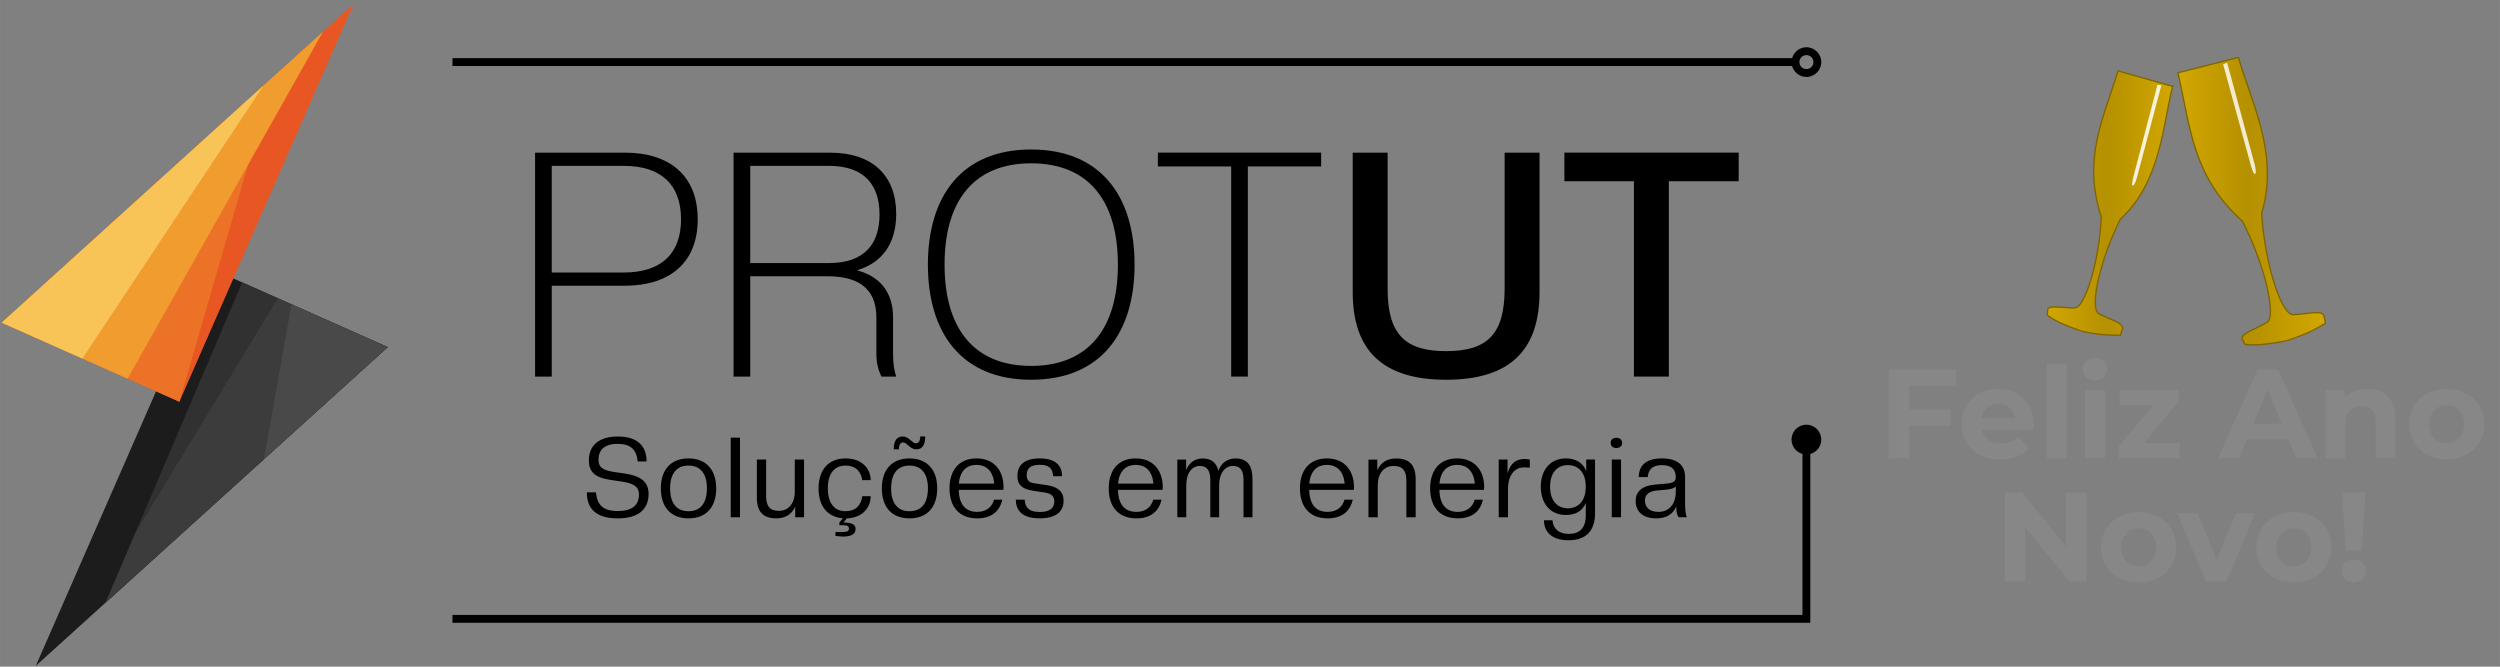 <?xml version="1.0" encoding="UTF-8"?>
<svg width="300" height="80" version="1.1" viewBox="0 0 79.375 21.167" xmlns="http://www.w3.org/2000/svg" xmlns:cc="http://creativecommons.org/ns#" xmlns:dc="http://purl.org/dc/elements/1.1/" xmlns:rdf="http://www.w3.org/1999/02/22-rdf-syntax-ns#" xmlns:xlink="http://www.w3.org/1999/xlink">
 <rect x="0" y="0" width="79.375" height="21.167" fill="#808080" stroke="none"/>
 <defs>
  <linearGradient id="copo">
   <stop style="stop-color:#d4aa00" offset="0"/>
   <stop style="stop-color:#b59000" offset=".478"/>
   <stop style="stop-color:#d4aa00" offset="1"/>
  </linearGradient>
  <linearGradient id="linearGradient10197" x1="64.669" x2="69.296" y1="6.179" y2="6.179" gradientUnits="userSpaceOnUse" xlink:href="#copo"/>
  <linearGradient id="linearGradient10199" x1="69.021" x2="74.389" y1="6.115" y2="6.115" gradientUnits="userSpaceOnUse" xlink:href="#copo"/>
 </defs>
 <g transform="matrix(.102 0 0 .102 -5.862 -4.684)" style="stroke-width:3.773">
  <g transform="rotate(180,52.319,150.08)" style="stroke-width:3.773">
   <path d="m36.035 46.969-109.54 99.219 55.298 24.606z" style="fill:#1c1c1c;stroke-width:3.773"/>
   <path d="m14.272 66.682-87.774 79.506 45.296 20.156z" style="fill:#313131;stroke-width:3.773"/>
   <path d="m14.272 66.682-87.774 79.506 34.16 15.2 44.395-73.075z" style="fill:#3c3c3c;stroke-width:3.773"/>
   <path d="m-35.001 111.31-38.501 34.874 29.945 13.325z" style="fill:#494949;stroke-width:3.773"/>
  </g>
  <g transform="translate(131.51 .175)" style="stroke-width:3.773">
   <path d="m36.035 46.969-109.54 99.219 55.298 24.606z" style="fill:#e85723;stroke-width:3.773"/>
   <path d="m11.15 69.51-84.652 76.677 55.298 24.606z" style="fill:#ec7227;stroke-width:3.773"/>
   <path d="m26.51 55.596-100.01 90.591 39.175 17.432z" style="fill:#f19c2f;stroke-width:3.773"/>
   <path d="m7.983 72.379-81.485 73.809 25.102 11.17z" style="fill:#f8c457;stroke-width:3.773"/>
  </g>
 </g>
 <g transform="matrix(.362 0 0 .362 -2.905 -3.792)" style="stroke-width:2.761">
  <g transform="matrix(.869 0 0 .869 6.234 5.364)" style="stroke-width:3.176">
   <g transform="translate(-12.058,-100.83)" style="stroke-width:3.176">
    <g style="font-feature-settings:normal;font-variant-caps:normal;font-variant-ligatures:normal;font-variant-numeric:normal;stroke-width:1.295" aria-label="Soluções em energia">
     <path d="m76.463 159.03c2.122 0 3.116-0.937 3.116-2.472 0-1.219-0.802-1.817-2.348-2.043l-1.219-0.181c-1.185-0.181-1.49-0.553-1.49-1.219 0-0.982 0.598-1.603 1.919-1.603 1.355 0 1.908 0.587 2.043 1.772h0.892c0-1.569-0.937-2.517-2.913-2.517-1.976 0-2.913 0.982-2.913 2.405 0 1.129 0.553 1.727 2.179 1.976l1.219 0.181c1.321 0.192 1.659 0.655 1.659 1.276 0 1.039-0.598 1.682-2.122 1.682-1.558 0-2.077-0.621-2.224-1.885h-0.914c0 1.716 0.993 2.63 3.116 2.63z" style="stroke-width:1.295"/>
     <path d="m83.603 159.03c1.806 0 2.8-1.151 2.8-3.025 0-1.863-0.993-3.025-2.8-3.025-1.795 0-2.788 1.163-2.788 3.025 0 1.874 0.993 3.025 2.788 3.025zm0-0.722c-1.174 0-1.851-0.779-1.851-2.303s0.677-2.303 1.851-2.303c1.185 0 1.863 0.779 1.863 2.303s-0.677 2.303-1.863 2.303z" style="stroke-width:1.295"/>
     <path d="m88.806 158.92v-8.038h-0.937v8.038z" style="stroke-width:1.295"/>
     <path d="m92.46 159.03c0.993 0 1.592-0.463 1.919-1.185v1.072h0.892v-5.825h-0.937v3.251c0 1.174-0.632 1.93-1.603 1.93-0.937 0-1.287-0.508-1.287-1.479v-3.703h-0.937v3.849c0 1.411 0.621 2.088 1.953 2.088z" style="stroke-width:1.295"/>
     <path d="m100.47 160.09c0-0.463-0.429-0.643-1.219-0.643l0.339-0.418c1.626-0.056 2.405-1.129 2.405-2.235h-0.847c-0.135 0.982-0.722 1.513-1.693 1.513-1.106 0-1.784-0.779-1.784-2.303s0.677-2.303 1.784-2.303c1.106 0 1.58 0.7 1.693 1.468h0.847c0-1.027-0.756-2.19-2.54-2.19-1.727 0-2.721 1.163-2.721 3.025 0 1.784 0.892 2.901 2.461 3.014l-0.361 0.429v0.271h0.316c0.474 0 0.655 0.09 0.655 0.339 0 0.26-0.181 0.35-0.655 0.35h-0.711v0.395l0.722 0.068c0.903 0 1.31-0.26 1.31-0.779z" style="stroke-width:1.295"/>
     <path d="m105.91 159.03c1.806 0 2.8-1.151 2.8-3.025 0-1.863-0.993-3.025-2.8-3.025-1.795 0-2.788 1.163-2.788 3.025 0 1.874 0.993 3.025 2.788 3.025zm0-0.722c-1.174 0-1.851-0.779-1.851-2.303s0.677-2.303 1.851-2.303c1.185 0 1.863 0.779 1.863 2.303s-0.677 2.303-1.863 2.303zm0.689-6.243c0.587 0 0.903-0.418 0.903-1.298h-0.508c0 0.429-0.158 0.689-0.429 0.689-0.395 0-0.7-0.689-1.332-0.689-0.587 0-0.914 0.418-0.914 1.298h0.519c0-0.429 0.158-0.7 0.429-0.7 0.395 0 0.689 0.7 1.332 0.7z" style="stroke-width:1.295"/>
     <path d="m112.74 159.03c1.468 0 2.269-0.722 2.54-1.885h-0.835c-0.203 0.734-0.768 1.23-1.705 1.23-1.084 0-1.829-0.643-1.851-2.224h4.493c0.023-0.09 0.023-0.192 0.023-0.282 0-1.626-0.926-2.89-2.732-2.89-1.795 0-2.721 1.23-2.721 3.025 0 1.874 0.993 3.025 2.788 3.025zm-0.068-5.396c1.005 0 1.671 0.621 1.795 1.885h-3.579c0.124-1.264 0.779-1.885 1.784-1.885z" style="stroke-width:1.295"/>
     <path d="m119.05 159.03c1.784 0 2.416-0.802 2.416-1.772 0-1.016-0.677-1.434-1.761-1.592l-1.151-0.169c-0.497-0.068-0.813-0.248-0.813-0.813 0-0.666 0.35-1.061 1.31-1.061 1.129 0 1.31 0.553 1.366 1.151h0.892c0-0.993-0.553-1.795-2.258-1.795-1.693 0-2.247 0.802-2.247 1.772 0 0.937 0.531 1.343 1.626 1.501l1.14 0.169c0.598 0.09 0.96 0.35 0.96 0.881 0 0.564-0.305 1.084-1.468 1.084-1.174 0-1.468-0.519-1.524-1.242h-0.892c0 1.084 0.632 1.885 2.405 1.885z" style="stroke-width:1.295"/>
     <path d="m128.81 159.03c1.468 0 2.269-0.722 2.54-1.885h-0.835c-0.203 0.734-0.768 1.23-1.705 1.23-1.084 0-1.829-0.643-1.851-2.224h4.493c0.023-0.09 0.023-0.192 0.023-0.282 0-1.626-0.926-2.89-2.732-2.89-1.795 0-2.721 1.23-2.721 3.025 0 1.874 0.993 3.025 2.788 3.025zm-0.068-5.396c1.005 0 1.671 0.621 1.795 1.885h-3.579c0.124-1.264 0.779-1.885 1.784-1.885z" style="stroke-width:1.295"/>
     <path d="m140.53 158.92v-3.849c0-1.411-0.553-2.088-1.716-2.088-0.802 0-1.434 0.429-1.727 1.253-0.192-0.835-0.711-1.253-1.603-1.253-0.802 0-1.377 0.463-1.648 1.185v-1.072h-0.892v5.825h0.903v-3.274c0-1.174 0.576-1.908 1.366-1.908 0.756 0 1.061 0.485 1.061 1.456v3.725h0.892v-3.274c0-1.174 0.598-1.908 1.389-1.908 0.779 0 1.072 0.485 1.072 1.456v3.725z" style="stroke-width:1.295"/>
     <path d="m148.11 159.03c1.468 0 2.269-0.722 2.54-1.885h-0.835c-0.203 0.734-0.768 1.23-1.705 1.23-1.084 0-1.829-0.643-1.851-2.224h4.493c0.023-0.09 0.023-0.192 0.023-0.282 0-1.626-0.926-2.89-2.732-2.89-1.795 0-2.721 1.23-2.721 3.025 0 1.874 0.993 3.025 2.788 3.025zm-0.068-5.396c1.005 0 1.671 0.621 1.795 1.885h-3.579c0.124-1.264 0.779-1.885 1.784-1.885z" style="stroke-width:1.295"/>
     <path d="m157 158.92v-3.849c0-1.411-0.632-2.088-1.964-2.088-0.982 0-1.58 0.463-1.908 1.185v-1.072h-0.892v5.825h0.937v-3.251c0-1.174 0.632-1.93 1.603-1.93 0.937 0 1.287 0.508 1.287 1.479v3.703z" style="stroke-width:1.295"/>
     <path d="m161.25 159.03c1.468 0 2.269-0.722 2.54-1.885h-0.835c-0.203 0.734-0.768 1.23-1.705 1.23-1.084 0-1.829-0.643-1.851-2.224h4.493c0.023-0.09 0.023-0.192 0.023-0.282 0-1.626-0.926-2.89-2.732-2.89-1.795 0-2.721 1.23-2.721 3.025 0 1.874 0.993 3.025 2.788 3.025zm-0.068-5.396c1.005 0 1.671 0.621 1.795 1.885h-3.579c0.124-1.264 0.779-1.885 1.784-1.885z" style="stroke-width:1.295"/>
     <path d="m166.32 158.92v-2.811c0-1.434 0.643-2.224 1.637-2.224l0.564 0.023v-0.813c-0.169-0.034-0.373-0.056-0.531-0.056-0.869 0-1.4 0.418-1.716 1.434v-1.377h-0.892v5.825z" style="stroke-width:1.295"/>
     <path d="m172.16 158.69c0.993 0 1.682-0.406 2.009-1.219v1.264c0 1.287-0.632 1.863-1.705 1.863-0.982 0-1.58-0.485-1.659-1.377h-0.858c0 1.197 0.835 2.021 2.472 2.021 1.727 0 2.687-0.914 2.687-2.709v-5.441h-0.892v1.163c-0.327-0.824-1.016-1.276-2.055-1.276-1.569 0-2.529 1.163-2.529 2.856s0.96 2.856 2.529 2.856zm0.203-0.677c-1.061 0-1.795-0.756-1.795-2.179s0.734-2.179 1.795-2.179c1.072 0 1.806 0.756 1.806 2.179s-0.734 2.179-1.806 2.179z" style="stroke-width:1.295"/>
     <path d="m177.73 158.92v-5.825h-0.937v5.825zm-0.474-6.988c0.373 0 0.587-0.226 0.587-0.519 0-0.294-0.214-0.519-0.587-0.519-0.373 0-0.576 0.226-0.576 0.519 0 0.294 0.203 0.519 0.576 0.519z" style="stroke-width:1.295"/>
     <path d="m181.27 159.03c1.027 0 1.716-0.406 2.032-1.219 0 0.621 0.068 0.858 0.248 1.106h0.824c-0.113-0.192-0.181-0.7-0.181-1.49v-2.563c0-1.151-0.711-1.885-2.337-1.885s-2.337 0.734-2.337 1.885h0.903c0.068-0.824 0.542-1.208 1.445-1.208 0.971 0 1.389 0.463 1.389 1.208 0 0.429-0.226 0.598-1.016 0.666l-1.072 0.09c-1.422 0.124-1.964 0.79-1.964 1.648 0 1.084 0.745 1.761 2.066 1.761zm0.248-0.655c-0.971 0-1.377-0.497-1.377-1.163 0-0.542 0.373-0.937 1.298-1.005l0.802-0.068c0.519-0.045 0.881-0.158 1.016-0.339v0.576c0 1.084-0.587 1.998-1.738 1.998z" style="stroke-width:1.295"/>
    </g>
    <g transform="translate(5.083,-150.92)" style="stroke-width:1.158">
     <g style="font-feature-settings:normal;font-variant-caps:normal;font-variant-ligatures:normal;font-variant-numeric:normal;stroke-width:1.158" aria-label="PROT">
      <path d="m79.454 279.77c0-4.508-2.953-6.731-7.334-6.731h-9.081v22.606h1.683v-9.176h7.398c4.381 0 7.334-2.223 7.334-6.699zm-1.683 0c0 3.493-2.032 5.366-5.779 5.366h-7.271v-10.763h7.271c3.747 0 5.779 1.873 5.779 5.397z" style="stroke-width:1.158"/>
      <path d="m99.488 279.23c0-3.842-2.349-6.191-6.699-6.191h-9.716v22.606h1.683v-10.128h7.811c2.857 0 4.921 1.048 4.921 4.159v3.683c0 0.984 0.222 1.683 0.508 2.286h1.492c-0.191-0.54-0.318-1.333-0.318-2.286v-3.715c0-2.508-1.333-4.128-3.651-4.731 2.603-0.762 3.969-2.762 3.969-5.683zm-1.683 0.064c0 2.857-1.429 4.889-5.112 4.889h-7.938v-9.811h7.938c3.683 0 5.112 2.032 5.112 4.921z" style="stroke-width:1.158"/>
      <path d="m113.1 295.96c7.048 0 10.446-4.731 10.446-11.62s-3.397-11.62-10.446-11.62c-7.017 0-10.414 4.731-10.414 11.62s3.397 11.62 10.414 11.62zm0-1.397c-5.715 0-8.731-3.715-8.731-10.224s3.016-10.224 8.731-10.224c5.747 0 8.763 3.715 8.763 10.224s-3.016 10.224-8.763 10.224z" style="stroke-width:1.158"/>
      <path d="m134.98 295.64v-21.209h7.398v-1.397h-16.478v1.397h7.398v21.209z" style="stroke-width:1.158"/>
     </g>
     <g style="font-feature-settings:normal;font-variant-caps:normal;font-variant-ligatures:normal;font-variant-numeric:normal;stroke-width:1.158" aria-label="UT">
      <path d="m154.99 295.96c6.477 0 9.43-3.016 9.43-8.858v-14.065h-3.524v13.748c0 4.636-1.81 6.287-5.905 6.287s-5.905-1.651-5.905-6.287v-13.748h-3.524v14.065c0 5.842 2.953 8.858 9.43 8.858z" style="stroke-width:1.158"/>
      <path d="m177.47 295.64v-19.717h7.048v-2.889h-17.59v2.889h7.017v19.717z" style="stroke-width:1.158"/>
     </g>
    </g>
   </g>
   <g transform="translate(-12.059,-100.57)" style="shape-rendering:auto;stroke-width:2.565">
    <path d="m196.44 149.32a1.5 1.5 0 0 0-1.5 1.5 1.5 1.5 0 0 0 1.103 1.445v16.253h-136.26v0.793h137.05v-17.044a1.5 1.5 0 0 0 1.103-1.446 1.5 1.5 0 0 0-1.5-1.5z" dominant-baseline="auto" style="color-rendering:auto;color:#000000;dominant-baseline:auto;font-feature-settings:normal;font-variant-alternates:normal;font-variant-caps:normal;font-variant-ligatures:normal;font-variant-numeric:normal;font-variant-position:normal;image-rendering:auto;isolation:auto;mix-blend-mode:normal;shape-padding:0;solid-color:#000000;stroke-width:3.176;text-decoration-color:#000000;text-decoration-line:none;text-decoration-style:solid;text-indent:0;text-orientation:mixed;text-transform:none;white-space:normal"/>
    <path d="m196.44 111.22c-0.686 0-1.268 0.469-1.444 1.101h-135.21v0.795h135.21c0.176 0.633 0.758 1.103 1.444 1.103 0.824 0 1.5-0.676 1.5-1.5 0-0.824-0.676-1.5-1.5-1.5zm0 0.793c0.395 0 0.707 0.312 0.707 0.707 0 0.395-0.313 0.705-0.707 0.705-0.395 0-0.707-0.311-0.707-0.705 0-0.395 0.312-0.707 0.707-0.707z" dominant-baseline="auto" style="color-rendering:auto;color:#000000;dominant-baseline:auto;font-feature-settings:normal;font-variant-alternates:normal;font-variant-caps:normal;font-variant-ligatures:normal;font-variant-numeric:normal;font-variant-position:normal;image-rendering:auto;isolation:auto;mix-blend-mode:normal;shape-padding:0;solid-color:#000000;stroke-width:3.176;text-decoration-color:#000000;text-decoration-line:none;text-decoration-style:solid;text-indent:0;text-orientation:mixed;text-transform:none;white-space:normal"/>
   </g>
  </g>
 </g>
 <g transform="matrix(.953 0 0 .953 3.13 -.449)" style="fill:#878787;font-feature-settings:normal;font-variant-caps:normal;font-variant-ligatures:normal;font-variant-numeric:normal" aria-label="Feliz Ano Novo!">
  <path d="m60.326 13.329v0.783h1.372v0.55h-1.372v1.079h-0.686v-2.963h2.24v0.55z" style="fill:#878787"/>
  <path d="m64.47 14.611q0 0.013-0.013 0.178h-1.723q0.047 0.212 0.22 0.334 0.174 0.123 0.432 0.123 0.178 0 0.313-0.051 0.14-0.055 0.258-0.169l0.351 0.381q-0.322 0.368-0.94 0.368-0.385 0-0.682-0.148-0.296-0.152-0.457-0.419-0.161-0.267-0.161-0.605 0-0.334 0.157-0.601 0.161-0.271 0.436-0.419 0.279-0.152 0.622-0.152 0.334 0 0.605 0.144t0.423 0.415q0.157 0.267 0.157 0.622zm-1.181-0.682q-0.224 0-0.377 0.127-0.152 0.127-0.186 0.347h1.122q-0.034-0.216-0.186-0.343-0.152-0.131-0.373-0.131z" style="fill:#878787"/>
  <path d="m64.91 12.601h0.66v3.141h-0.66z" style="fill:#878787"/>
  <path d="m66.183 13.464h0.66v2.278h-0.66zm0.33-0.318q-0.182 0-0.296-0.106-0.114-0.106-0.114-0.262t0.114-0.262q0.114-0.106 0.296-0.106 0.182 0 0.296 0.102 0.114 0.102 0.114 0.254 0 0.165-0.114 0.275-0.114 0.106-0.296 0.106z" style="fill:#878787"/>
  <path d="m69.332 15.234v0.508h-2.032v-0.398l1.16-1.372h-1.13v-0.508h1.964v0.398l-1.16 1.372z" style="fill:#878787"/>
  <path d="m72.952 15.107h-1.376l-0.262 0.635h-0.703l1.321-2.963h0.677l1.325 2.963h-0.72zm-0.216-0.521-0.47-1.135-0.47 1.135z" style="fill:#878787"/>
  <path d="m75.58 13.43q0.423 0 0.682 0.254 0.262 0.254 0.262 0.754v1.304h-0.66v-1.202q0-0.271-0.119-0.402-0.119-0.135-0.343-0.135-0.25 0-0.398 0.157-0.148 0.152-0.148 0.457v1.126h-0.66v-2.278h0.631v0.267q0.131-0.144 0.326-0.22 0.195-0.08 0.428-0.08z" style="fill:#878787"/>
  <path d="m78.231 15.776q-0.36 0-0.648-0.148-0.284-0.152-0.445-0.419-0.161-0.267-0.161-0.605t0.161-0.605q0.161-0.267 0.445-0.415 0.288-0.152 0.648-0.152t0.643 0.152q0.284 0.148 0.445 0.415 0.161 0.267 0.161 0.605t-0.161 0.605q-0.161 0.267-0.445 0.419-0.284 0.148-0.643 0.148zm0-0.542q0.254 0 0.415-0.169 0.165-0.174 0.165-0.461t-0.165-0.457q-0.161-0.174-0.415-0.174t-0.419 0.174q-0.165 0.169-0.165 0.457t0.165 0.461q0.165 0.169 0.419 0.169z" style="fill:#878787"/>
  <path d="m66.227 16.88v2.963h-0.563l-1.478-1.799v1.799h-0.677v-2.963h0.567l1.473 1.799v-1.799z" style="fill:#878787"/>
  <path d="m67.97 19.877q-0.36 0-0.648-0.148-0.284-0.152-0.445-0.419t-0.161-0.605 0.161-0.605q0.161-0.267 0.445-0.415 0.288-0.152 0.648-0.152t0.643 0.152q0.284 0.148 0.445 0.415 0.161 0.267 0.161 0.605t-0.161 0.605-0.445 0.419q-0.284 0.148-0.643 0.148zm0-0.542q0.254 0 0.415-0.169 0.165-0.174 0.165-0.461t-0.165-0.457q-0.161-0.174-0.415-0.174t-0.419 0.174q-0.165 0.169-0.165 0.457t0.165 0.461q0.165 0.169 0.419 0.169z" style="fill:#878787"/>
  <path d="m71.85 17.566-0.961 2.278h-0.682l-0.957-2.278h0.682l0.631 1.549 0.652-1.549z" style="fill:#878787"/>
  <path d="m73.138 19.877q-0.36 0-0.648-0.148-0.284-0.152-0.445-0.419-0.161-0.267-0.161-0.605t0.161-0.605q0.161-0.267 0.445-0.415 0.288-0.152 0.648-0.152t0.643 0.152q0.284 0.148 0.445 0.415 0.161 0.267 0.161 0.605t-0.161 0.605q-0.161 0.267-0.445 0.419-0.284 0.148-0.643 0.148zm0-0.542q0.254 0 0.415-0.169 0.165-0.174 0.165-0.461t-0.165-0.457q-0.161-0.174-0.415-0.174t-0.419 0.174q-0.165 0.169-0.165 0.457t0.165 0.461q0.165 0.169 0.419 0.169z" style="fill:#878787"/>
  <path d="m74.739 16.88h0.787l-0.131 1.935h-0.525zm0.394 2.997q-0.174 0-0.292-0.11-0.114-0.114-0.114-0.275t0.114-0.267q0.114-0.11 0.292-0.11t0.292 0.11q0.114 0.106 0.114 0.267t-0.119 0.275q-0.114 0.11-0.288 0.11z" style="fill:#878787"/>
 </g>
 <g transform="matrix(.953 0 0 .953 3.158 .559)">
  <path d="m71.263 1.326-2.016 0.511c0.425 1.885 0.491 3.448 2.145 4.946 0.771 1.484 1.133 3.184 0.829 3.366-0.404 0.241-0.95 0.403-0.819 0.583l0.075 0.153c0.289 0.043 0.677 0.017 1.392-0.119 0.767-0.256 0.99-0.411 1.294-0.581l-0.038-0.195c-0.05-0.259-0.325-0.145-1.021-0.093-0.448 0.034-0.987-1.875-1.069-3.389 0.606-1.953-0.39-3.796-0.773-5.182z" style="fill:url(#linearGradient10199);stroke-width:.046;stroke:#806600"/>
  <path d="m69.07 2.29-1.819-0.514c-0.522 1.677-1.181 2.938-0.559 4.868-0.068 1.519-0.555 3.021-0.877 3.026-0.428 0.006-0.931-0.115-0.91 0.087l-0.01 0.155c0.208 0.165 0.525 0.321 1.15 0.539 0.72 0.147 0.966 0.126 1.283 0.131l0.059-0.171c0.078-0.226-0.19-0.262-0.761-0.537-0.368-0.177 0.075-1.925 0.699-3.154 1.365-1.262 1.418-3.166 1.746-4.431z" style="fill:url(#linearGradient10197);stroke-width:.046;stroke:#806600"/>
  <path d="m68.564 2.24-0.805 3.076s-0.071 0.266-0.018 0.282c0.058 0.017 0.139-0.267 0.139-0.267l0.814-3.074z" style="fill:#fff;opacity:.863;stroke-width:0"/>
  <path d="m70.752 1.557 0.925 3.373s0.078 0.293 0.138 0.279c0.064-0.015-0.014-0.33-0.014-0.33l-0.915-3.376z" style="fill:#fff;opacity:.815;stroke-width:0"/>
 </g>
</svg>
